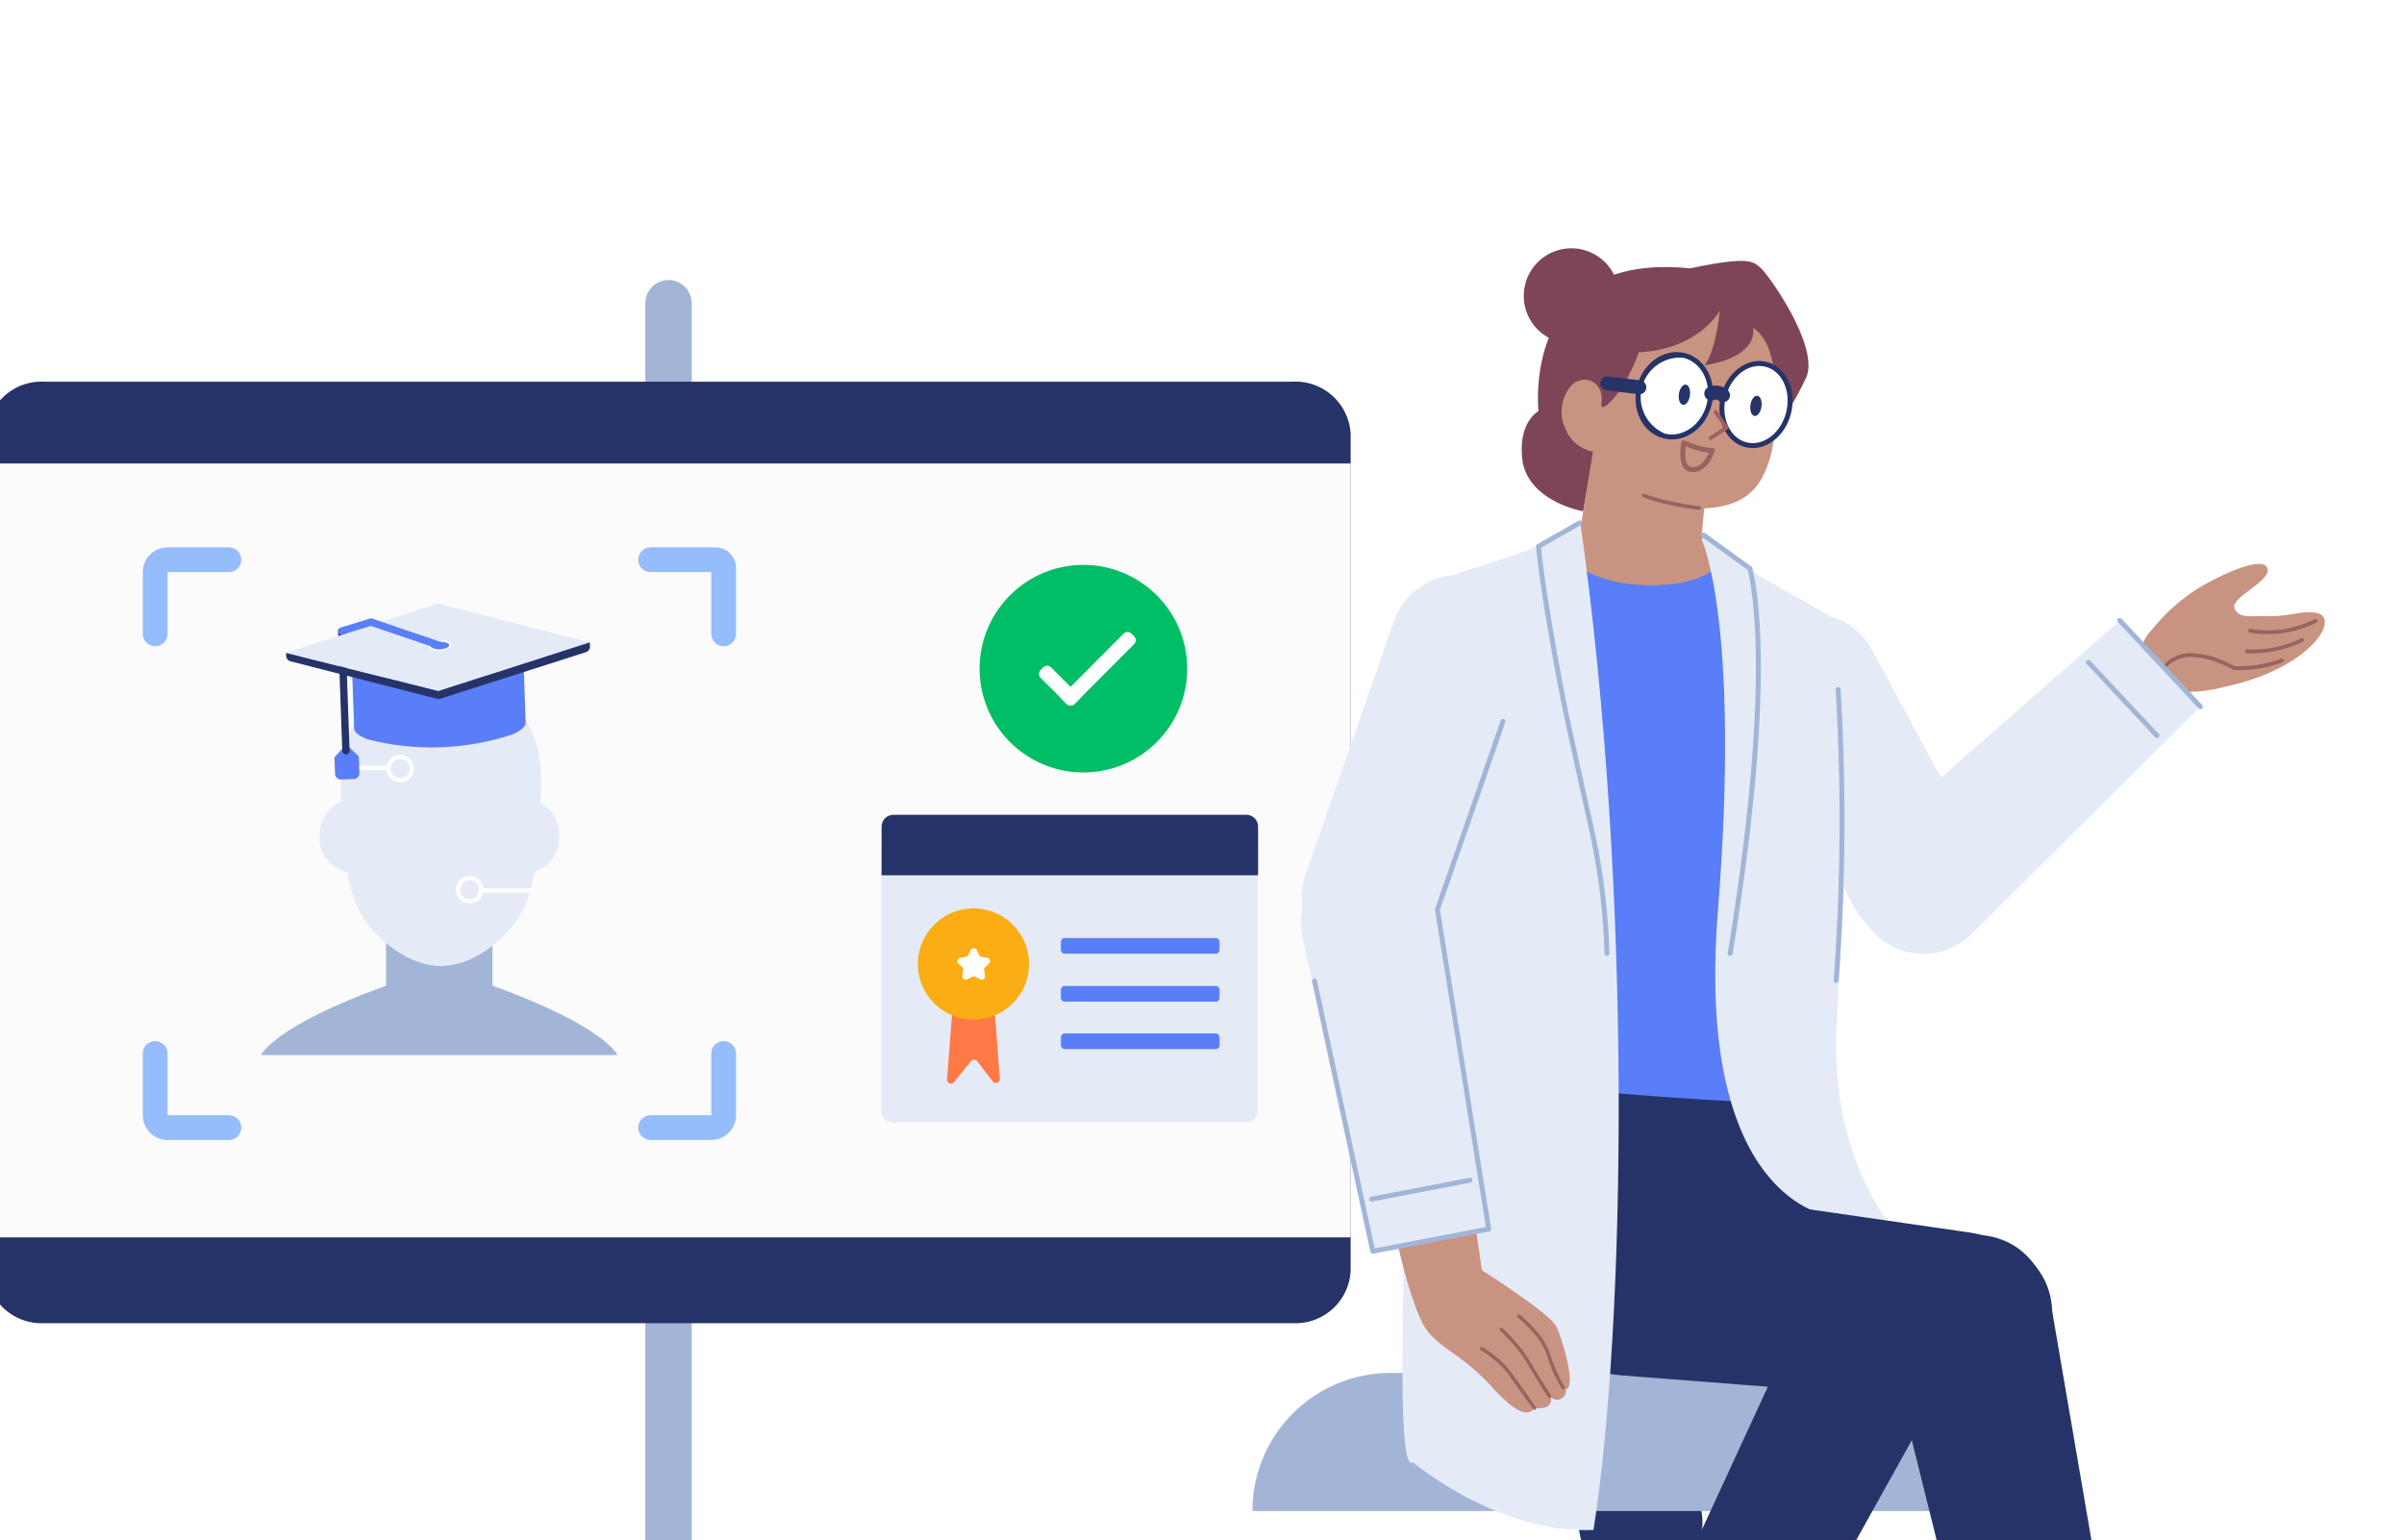 <svg xmlns="http://www.w3.org/2000/svg" xmlns:xlink="http://www.w3.org/1999/xlink" width="259" height="166" viewBox="100 0 259 166">
  <rect x="100" y="0" width="259" height="166" fill="#808080" stroke="none"/>
  <defs>
    <clipPath id="clip-path">
      <path id="Rectangle_3894" data-name="Rectangle 3894" d="M19,0H430a19,19,0,0,1,19,19V166a0,0,0,0,1,0,0H0a0,0,0,0,1,0,0V19A19,19,0,0,1,19,0Z" transform="translate(760 1497)" fill="#fff"/>
    </clipPath>
  </defs>
  <g id="Groupe_de_masques_48" data-name="Groupe de masques 48" transform="translate(-760 -1497)" clip-path="url(#clip-path)">
    <path id="Rectangle_3892" data-name="Rectangle 3892" d="M19,0H430a19,19,0,0,1,19,19V166a0,0,0,0,1,0,0H0a0,0,0,0,1,0,0V19A19,19,0,0,1,19,0Z" transform="translate(760 1497)" fill="#fff"/>
    <g id="Groupe_2877" data-name="Groupe 2877" transform="translate(657.2 1552.442)">
      <g id="Groupe_2525" data-name="Groupe 2525" transform="translate(201.331 -22.761)">
        <g id="Groupe_2517" data-name="Groupe 2517" transform="translate(0 0)">
          <path id="Tracé_18239" data-name="Tracé 18239" d="M6718.137,10317.8v170.8" transform="translate(-6644.645 -10317.802)" fill="none" stroke="#a3b5d6" stroke-linecap="round" stroke-linejoin="round" stroke-width="5"/>
          <path id="Tracé_18240" data-name="Tracé 18240" d="M6424.771,10466.465H6290.208a5.947,5.947,0,0,1-6.209-5.644v-90.177a5.946,5.946,0,0,1,6.209-5.643h134.562a5.947,5.947,0,0,1,6.212,5.643v90.177A5.948,5.948,0,0,1,6424.771,10466.465Z" transform="translate(-6283.999 -10356.547)" fill="#253368" fill-rule="evenodd"/>
          <path id="Tracé_18241" data-name="Tracé 18241" d="M6284,10497.606h146.983V10414.2H6284Z" transform="translate(-6283.999 -10396.931)" fill="#fbfbfb" fill-rule="evenodd"/>
        </g>
        <g id="Groupe_2523" data-name="Groupe 2523" transform="translate(16.856 26.312)">
          <g id="Groupe_2520" data-name="Groupe 2520" transform="translate(0 0)">
            <g id="Groupe_2518" data-name="Groupe 2518">
              <path id="Tracé_18242" data-name="Tracé 18242" d="M2213.385,5749v-6.869h-11.466V5749c-12.112,4.367-13.469,7.48-13.469,7.48h38.406S2225.5,5753.365,2213.385,5749Z" transform="translate(-2175.716 -5701.767)" fill="#a3b5d6"/>
              <path id="Tracé_18243" data-name="Tracé 18243" d="M2334.822,5229.968a3.984,3.984,0,0,0-2.006-3.58c.057-2.017.013-3.43.013-3.43a10.143,10.143,0,0,0-5.269-8.8v-2.715c-8.918,0-11.785,3.223-11.785,3.223a10.077,10.077,0,0,0-4.45,8.294s-.042,1.346.009,3.284a3.91,3.91,0,0,0-2.333,3.728,3.756,3.756,0,0,0,3.032,3.9,12.884,12.884,0,0,0,1.835,5.162c2.613,3.47,5.782,4.93,8.208,4.93s5.6-1.46,8.209-4.93a12.954,12.954,0,0,0,1.846-5.225A3.827,3.827,0,0,0,2334.822,5229.968Z" transform="translate(-2289.957 -5198.851)" fill="#e4ebf7"/>
              <path id="Tracé_18244" data-name="Tracé 18244" d="M2349.742,5420.221a.233.233,0,0,1,.011.466h-5.37a.233.233,0,0,1-.011-.466h5.37Z" transform="translate(-2323.267 -5396.705)" fill="#fff"/>
              <path id="Tracé_18245" data-name="Tracé 18245" d="M2448.027,5397.78a1.487,1.487,0,1,0,1.487,1.487A1.487,1.487,0,0,0,2448.027,5397.78Zm0,.466a1.021,1.021,0,1,1-1.021,1.021A1.022,1.022,0,0,1,2448.027,5398.246Z" transform="translate(-2420.298 -5375.438)" fill="#fff"/>
              <path id="Tracé_18246" data-name="Tracé 18246" d="M2642.953,5672.939a.233.233,0,0,1,.011.466h-5.371a.233.233,0,0,1-.011-.466h5.371Z" transform="translate(-2601.131 -5636.197)" fill="#fff"/>
              <path id="Tracé_18247" data-name="Tracé 18247" d="M2590.927,5647.451a1.487,1.487,0,1,0,1.487,1.487A1.487,1.487,0,0,0,2590.927,5647.451Zm0,.466a1.021,1.021,0,1,1-1.021,1.021A1.021,1.021,0,0,1,2590.927,5647.917Z" transform="translate(-2555.718 -5612.042)" fill="#fff"/>
              <path id="Tracé_18248" data-name="Tracé 18248" d="M2100.332,5225.212a1.331,1.331,0,0,1,1.331,1.331v6.657h6.574a1.332,1.332,0,1,1,0,2.663h-6.574A2.663,2.663,0,0,1,2099,5233.2v-6.657A1.331,1.331,0,0,1,2100.332,5225.212Zm53.34,10.651a1.332,1.332,0,0,1,0-2.663h6.574v-6.657a1.331,1.331,0,0,1,2.663,0v6.657a2.663,2.663,0,0,1-2.663,2.663ZM2108.237,5172a1.332,1.332,0,1,1,0,2.663h-6.574v6.656a1.331,1.331,0,1,1-2.663,0v-6.656a2.663,2.663,0,0,1,2.618-2.663h6.618Z" transform="translate(-2099 -5172.001)" fill="#0060f9" opacity="0.41"/>
              <path id="Tracé_18249" data-name="Tracé 18249" d="M2878.768,5181.32a1.331,1.331,0,1,1-2.663,0v-6.656h-6.574a1.332,1.332,0,0,1,0-2.663h7.018a2.219,2.219,0,0,1,2.219,2.219Z" transform="translate(-2814.859 -5172.001)" fill="#0060f9" opacity="0.41"/>
            </g>
            <g id="Groupe_2519" data-name="Groupe 2519" transform="translate(48.643 24.063) rotate(178)">
              <path id="Tracé_18250" data-name="Tracé 18250" d="M1.313,3.766,0,2.419V.631A.631.631,0,0,1,.631,0H1.995a.631.631,0,0,1,.631.631V2.419Z" transform="translate(25.302 0)" fill="#597ef7" fill-rule="evenodd"/>
              <path id="Tracé_18251" data-name="Tracé 18251" d="M.394,0A.394.394,0,0,0,0,.394V13.277a.394.394,0,0,0,.789,0V.394A.394.394,0,0,0,.394,0Z" transform="translate(26.277 2.677)" fill="#253368" fill-rule="evenodd"/>
              <path id="Tracé_18252" data-name="Tracé 18252" d="M0,8.477V2.386C0,1.606,1.533,1.1,1.533,1.1a27.68,27.68,0,0,1,15.427,0s1.533.51,1.533,1.289V8.477c0-.054-9.247-2.01-9.247-2.01S0,8.423,0,8.477Z" transform="translate(7.209 3.095)" fill="#597ef7" fill-rule="evenodd"/>
              <path id="Tracé_18253" data-name="Tracé 18253" d="M0,4.686,16.5,0,32.748,4.686l-16.5,4.737Z" transform="translate(0 9.153)" fill="#e4ebf7" fill-rule="evenodd"/>
              <path id="Tracé_18254" data-name="Tracé 18254" d="M0,5.557V5.119a.631.631,0,0,1,.46-.607L16.5,0l0,.872Z" transform="translate(0 8.281)" fill="#253368" fill-rule="evenodd"/>
              <path id="Tracé_18255" data-name="Tracé 18255" d="M0,0,15.793,4.631a.631.631,0,0,1,.453.605v.315L0,.866Z" transform="translate(16.501 8.287)" fill="#253368" fill-rule="evenodd"/>
              <path id="Tracé_18256" data-name="Tracé 18256" d="M1.216,0C.545,0,0,.249,0,.555s.545.555,1.216.555S2.432.862,2.432.555,1.888,0,1.216,0Z" transform="translate(14.942 13.504)" fill="#fff" fill-rule="evenodd"/>
              <path id="Tracé_18257" data-name="Tracé 18257" d="M.395,0a.394.394,0,0,0-.14.763L7.581,3.546a.4.4,0,0,0,.243.012L11.01,2.7a.394.394,0,1,0-.206-.761l-3.063.827L.534.026A.39.39,0,0,0,.395,0Z" transform="translate(15.764 13.667)" fill="#597ef7" fill-rule="evenodd"/>
              <path id="Tracé_18258" data-name="Tracé 18258" d="M2.019.4c0-.223-.452-.4-1.01-.4S0,.181,0,.4s.452.4,1.01.4S2.019.627,2.019.4Z" transform="translate(15.149 13.658)" fill="#597ef7" fill-rule="evenodd"/>
            </g>
          </g>
          <g id="Groupe_2521" data-name="Groupe 2521" transform="translate(79.545 28.818)">
            <path id="Tracé_18259" data-name="Tracé 18259" d="M1155.283,9489.82h-38a1.282,1.282,0,0,1-1.281-1.279V9460.3h40.564v28.24A1.282,1.282,0,0,1,1155.283,9489.82Z" transform="translate(-1116 -9456.664)" fill="#e4ebf7" fill-rule="evenodd"/>
            <path id="Tracé_18260" data-name="Tracé 18260" d="M1267.937,9832.5l-1.7-2.2a.413.413,0,0,0-.649-.008l-1.831,2.269a.425.425,0,0,1-.755-.3l.552-7.261s0,0,0,0h4.588s0,0,0,0l.548,7.208A.425.425,0,0,1,1267.937,9832.5Z" transform="translate(-1255.902 -9803.752)" fill="#ff7946" fill-rule="evenodd"/>
            <path id="Tracé_18261" data-name="Tracé 18261" d="M1209.976,9599.988a5.988,5.988,0,1,1-5.988-5.987A5.988,5.988,0,0,1,1209.976,9599.988Z" transform="translate(-1194.04 -9583.908)" fill="#faad14" fill-rule="evenodd"/>
            <path id="Tracé_18262" data-name="Tracé 18262" d="M1242.5,9634.249a4.25,4.25,0,1,1-4.25-4.249A4.25,4.25,0,0,1,1242.5,9634.249Z" transform="translate(-1228.302 -9618.168)" fill="#faad14" fill-rule="evenodd"/>
            <path id="Tracé_18263" data-name="Tracé 18263" d="M1288.09,9683.206l.259.524a.366.366,0,0,0,.278.2l.58.085a.367.367,0,0,1,.2.627l-.42.408a.366.366,0,0,0-.106.324l.1.576a.368.368,0,0,1-.535.388l-.518-.271a.367.367,0,0,0-.343,0l-.518.271a.368.368,0,0,1-.535-.388l.1-.576a.366.366,0,0,0-.106-.324l-.42-.408a.367.367,0,0,1,.2-.627l.579-.085a.366.366,0,0,0,.278-.2l.259-.524A.37.37,0,0,1,1288.09,9683.206Z" transform="translate(-1277.788 -9668.611)" fill="#fff" fill-rule="evenodd"/>
            <path id="Tracé_18264" data-name="Tracé 18264" d="M1517.427,9768.689a.426.426,0,0,1-.427-.426v-.837a.427.427,0,0,1,.427-.427h16.24a.427.427,0,0,1,.427.427v.837a.426.426,0,0,1-.427.426Z" transform="translate(-1497.635 -9748.553)" fill="#597ef7" fill-rule="evenodd"/>
            <path id="Tracé_18265" data-name="Tracé 18265" d="M1533.667,9661.689h-16.24a.427.427,0,0,1-.427-.428v-.834a.427.427,0,0,1,.427-.428h16.24a.427.427,0,0,1,.427.428v.834A.427.427,0,0,1,1533.667,9661.689Z" transform="translate(-1497.635 -9646.72)" fill="#597ef7" fill-rule="evenodd"/>
            <path id="Tracé_18266" data-name="Tracé 18266" d="M1533.667,9874.689h-16.24a.426.426,0,0,1-.427-.426v-.836a.427.427,0,0,1,.427-.427h16.24a.427.427,0,0,1,.427.427v.836A.426.426,0,0,1,1533.667,9874.689Z" transform="translate(-1497.635 -9849.436)" fill="#597ef7" fill-rule="evenodd"/>
            <path id="Tracé_18267" data-name="Tracé 18267" d="M1157.564,9391.52H1117v-5.233a1.283,1.283,0,0,1,1.281-1.286h38a1.283,1.283,0,0,1,1.281,1.286Z" transform="translate(-1116.952 -9385)" fill="#253368" fill-rule="evenodd"/>
          </g>
          <g id="Groupe_2522" data-name="Groupe 2522" transform="translate(90.153 1.888)">
            <path id="Tracé_18268" data-name="Tracé 18268" d="M8283.183,2128a11.183,11.183,0,1,0,11.183,11.183A11.182,11.182,0,0,0,8283.183,2128Z" transform="translate(-8272 -2128)" fill="#00be65" fill-rule="evenodd"/>
            <path id="Tracé_18269" data-name="Tracé 18269" d="M8607.825,2415.188l-.706-.706,6.842-6.866a.6.6,0,0,1,.847,0l.283.282a.6.6,0,0,1,0,.847l-6.419,6.443A.6.6,0,0,1,8607.825,2415.188Z" transform="translate(-8598.444 -2400.207)" fill="#fff" fill-rule="evenodd"/>
            <path id="Tracé_18270" data-name="Tracé 18270" d="M8523.5,2551.141l-.705.706a.6.6,0,0,1-.848,0l-2.812-2.812a.6.6,0,0,1,0-.847l.282-.282a.6.6,0,0,1,.848,0Z" transform="translate(-8512.565 -2536.865)" fill="#fff" fill-rule="evenodd"/>
          </g>
        </g>
      </g>
      <g id="Groupe_2516" data-name="Groupe 2516" transform="translate(337.733 -28.683)">
        <g id="Groupe_2514" data-name="Groupe 2514" transform="translate(0 121.203)">
          <path id="Tracé_18180" data-name="Tracé 18180" d="M9688.6,1275.39a6.67,6.67,0,1,1-6.669-6.67A6.67,6.67,0,0,1,9688.6,1275.39Z" transform="translate(-9640.115 -1259.282)" fill="#253368" fill-rule="evenodd"/>
          <path id="Tracé_18181" data-name="Tracé 18181" d="M9718.161,1395.358h2.585V1337.31h-2.585Z" transform="translate(-9677.597 -1319.209)" fill="#253368" fill-rule="evenodd"/>
          <path id="Tracé_18182" data-name="Tracé 18182" d="M9496.7,1756.613l-30.076,5.009-1.939-1.4,32.016-9.43Z" transform="translate(-9456.133 -1680.464)" fill="#253368" fill-rule="evenodd"/>
          <path id="Tracé_18183" data-name="Tracé 18183" d="M9738.613,1756.613l30.076,5.009,1.939-1.4-32.016-9.43Z" transform="translate(-9695.467 -1680.464)" fill="#253368" fill-rule="evenodd"/>
          <path id="Tracé_18184" data-name="Tracé 18184" d="M9712.168,1792.031h4.1v-8.41h-4.1Z" transform="translate(-9672.36 -1709.148)" fill="#253368" fill-rule="evenodd"/>
          <path id="Tracé_18185" data-name="Tracé 18185" d="M9454.246,1827.047a3.478,3.478,0,1,1-3.479-3.477A3.478,3.478,0,0,1,9454.246,1827.047Z" transform="translate(-9440.939 -1744.052)" fill="#253368" fill-rule="evenodd"/>
          <path id="Tracé_18186" data-name="Tracé 18186" d="M9707.816,1827.047a3.478,3.478,0,1,1-3.478-3.477A3.478,3.478,0,0,1,9707.816,1827.047Z" transform="translate(-9662.48 -1744.052)" fill="#253368" fill-rule="evenodd"/>
          <path id="Tracé_18187" data-name="Tracé 18187" d="M9963.785,1827.047a3.477,3.477,0,1,1-3.477-3.477A3.478,3.478,0,0,1,9963.785,1827.047Z" transform="translate(-9886.12 -1744.052)" fill="#253368" fill-rule="evenodd"/>
          <path id="Tracé_18188" data-name="Tracé 18188" d="M9480.627,1208.884H9397A14.884,14.884,0,0,1,9411.885,1194h53.864A14.877,14.877,0,0,1,9480.627,1208.884Z" transform="translate(-9397.001 -1194)" fill="#a3b5d6" fill-rule="evenodd"/>
        </g>
        <g id="Groupe_2515" data-name="Groupe 2515" transform="translate(5.207)">
          <path id="Tracé_18189" data-name="Tracé 18189" d="M4265,1622.935l-14.664-12.014a4.4,4.4,0,0,1-1.452-3.751l-1.976-15.179s21.4,4.352,32.1,2.16c3.645-.746,6.526,9.023,6.526,9.023,2.99,2.7-1.154,8.977-1.77,9.8-1.883,2.543-6.916,3.911-15.226,9.609C4267.41,1623.358,4266.019,1623.841,4265,1622.935Z" transform="translate(-4229.002 -1506.028)" fill="#253368" fill-rule="evenodd"/>
          <path id="Tracé_18190" data-name="Tracé 18190" d="M4312.771,1598.9a.2.2,0,0,1,.212.16l.008.032.265,3.769a.2.2,0,0,1-.187.22.208.208,0,0,1-.216-.156l0-.036-.27-3.769A.207.207,0,0,1,4312.771,1598.9Z" transform="translate(-4271.342 -1510.482)" fill="#253368"/>
          <path id="Tracé_18191" data-name="Tracé 18191" d="M4283.025,1440.182l-.6-.06c.182,3.4-13.456,2.792-15.249-1.286a2.6,2.6,0,0,1-.111-.295l-1.652-.171-5.275,58.6s13.555,1.467,25.616,2.007C4294.356,1452.547,4283.025,1440.182,4283.025,1440.182Z" transform="translate(-4237.533 -1406.979)" fill="#597ef7" fill-rule="evenodd"/>
          <path id="Tracé_18192" data-name="Tracé 18192" d="M4302.513,1747.7a4.6,4.6,0,0,0-6.294,2.11c-1.776,4-4.59,10.124-7.535,15.669-2.636,4.966-5.431,7.812-5.233,9.609.217,1.943,3.159,2.1,3.886,4.852s1.2,4.813,6.743,6.636c6.479,2.135,2.359-2.281,1.179-6.149-2.078-6.827-1.41-9.1.267-12.273a143.248,143.248,0,0,1,8.607-14.316A4.2,4.2,0,0,0,4302.513,1747.7Z" transform="translate(-4252.557 -1606.087)" fill="#c99382" fill-rule="evenodd"/>
          <path id="Tracé_18193" data-name="Tracé 18193" d="M4316.1,1652.865l-20.977,45.47a2.346,2.346,0,0,0,.942,3l7.367,4.522a2.593,2.593,0,0,0,3.6-.9l24.1-43.321s4.387-7.215-3.869-11.378C4319.567,1646.371,4316.1,1652.865,4316.1,1652.865Z" transform="translate(-4259.951 -1542.796)" fill="#253368" fill-rule="evenodd"/>
          <path id="Tracé_18194" data-name="Tracé 18194" d="M4284.96,1811.9a25.288,25.288,0,0,0,1.577,5.257c1.122,2.973,1.9,4.831,3.417,5.03a42.045,42.045,0,0,1,4.748.878,30.17,30.17,0,0,1,2.226,4.185c.821,2.007-.532,3.748-4.238,2.3s-5.53-2.753-7.255-6.952-3.729-4.036-3.377-5.666A12.9,12.9,0,0,1,4284.96,1811.9Z" transform="translate(-4251.637 -1647.818)" fill="#253368" fill-rule="evenodd"/>
          <path id="Tracé_18195" data-name="Tracé 18195" d="M4291.054,1781.359l12.081,7.407a.538.538,0,0,0,.746-.178l3.016-5.155a.491.491,0,0,0-.174-.671l-12.834-7.875a.54.54,0,0,0-.779.245l-2.262,5.62A.5.5,0,0,0,4291.054,1781.359Z" transform="translate(-4257.31 -1623.902)" fill="#4e5c93" fill-rule="evenodd"/>
          <path id="Tracé_18196" data-name="Tracé 18196" d="M4279.157,1371.113s.313-11.094,13.887-8.334c7.484,2.05,5.239,14.682,5.239,14.682a11.262,11.262,0,0,1-1.35,5.314c-1.62,2.881-4.692,3.431-8.579,3.151-7.073-1.414-9.3-5.794-9.3-5.794s-4.959-.433-3.539-6.529C4276.869,1367.955,4279.157,1371.113,4279.157,1371.113Z" transform="translate(-4247.281 -1357.956)" fill="#c99382" fill-rule="evenodd"/>
          <path id="Tracé_18197" data-name="Tracé 18197" d="M4274.341,1355.856a5.129,5.129,0,1,1-4.355-5.8A5.13,5.13,0,0,1,4274.341,1355.856Z" transform="translate(-4240.107 -1350.003)" fill="#7d4556" fill-rule="evenodd"/>
          <path id="Tracé_18198" data-name="Tracé 18198" d="M4290.6,1372.362a32.617,32.617,0,0,0,3.573-5.958c1.493-3.3-4.085-11.133-4.9-11.818s-1.176-1.3-7.609.05c-18.259-1.865-16.326,15.385-16.326,15.385s-2.332,1.229-1.7,5.517c.855,4.319,6.522,5.275,6.522,5.275l1.116-6.408a4.014,4.014,0,0,1-3.069-2.561c-1.13-2.43.5-4.952,1.428-5.048.877-.483,2.813.1,2.476,2.476-.17,1.194,2.487-1.161,4.028-5.588,6.515-.32,8.731-4.5,8.731-4.5s-.379,4.256-1.638,5.893c3.481-.526,5.513-2.05,5.226-4.021C4292.016,1363.261,4290.6,1372.362,4290.6,1372.362Z" transform="translate(-4239.725 -1352.473)" fill="#7d4556" fill-rule="evenodd"/>
          <path id="Tracé_18199" data-name="Tracé 18199" d="M4278.386,1415.2l1.655-10.138,12.469,2.074s-.983,6.543-1.116,9.24c7.507,5.641-10.937,7.776-14.476,2.121C4275.829,1416.747,4278.386,1415.2,4278.386,1415.2Z" transform="translate(-4248.177 -1385.502)" fill="#c99382" fill-rule="evenodd"/>
          <path id="Tracé_18200" data-name="Tracé 18200" d="M4306.459,1387.594c-.583,2.4-2.74,3.932-4.817,3.431s-3.29-2.856-2.707-5.257,2.735-3.936,4.813-3.432S4307.038,1385.192,4306.459,1387.594Z" transform="translate(-4262.453 -1370.788)" fill="#fff" fill-rule="evenodd"/>
          <path id="Tracé_18201" data-name="Tracé 18201" d="M4298.193,1385.223c-.615,2.533.674,5.034,2.905,5.574s4.519-1.091,5.136-3.627-.678-5.037-2.905-5.577S4298.808,1382.687,4298.193,1385.223Zm5.012-3.112c1.922.469,3.059,2.671,2.511,4.934s-2.568,3.7-4.493,3.236a4.262,4.262,0,0,1,1.887-8.192Z" transform="translate(-4261.97 -1370.304)" fill="#253368"/>
          <path id="Tracé_18202" data-name="Tracé 18202" d="M4331.418,1390.224c-.579,2.4-2.627,3.961-4.571,3.488s-3.052-2.8-2.468-5.2,2.628-3.961,4.571-3.489S4332,1387.827,4331.418,1390.224Z" transform="translate(-4278.851 -1372.531)" fill="#fff" fill-rule="evenodd"/>
          <path id="Tracé_18203" data-name="Tracé 18203" d="M4323.636,1387.966c-.615,2.533.561,5.012,2.665,5.52s4.28-1.155,4.895-3.687-.562-5.009-2.665-5.517S4324.247,1385.437,4323.636,1387.966Zm4.771-3.165c1.787.433,2.82,2.607,2.27,4.874s-2.462,3.727-4.252,3.293-2.821-2.608-2.271-4.874c.541-2.231,2.4-3.68,4.164-3.314Z" transform="translate(-4278.368 -1372.045)" fill="#253368"/>
          <path id="Tracé_18204" data-name="Tracé 18204" d="M4320.907,1399.136a.2.2,0,0,1,.26.025l.024.025,1.172,1.684a.206.206,0,0,1-.027.266l-.029.018-1.694,1.108a.2.2,0,0,1-.25-.316l.03-.021,1.52-.995-1.055-1.51a.2.2,0,0,1,.024-.259Z" transform="translate(-4276.322 -1381.659)" fill="#9b6160"/>
          <path id="Tracé_18205" data-name="Tracé 18205" d="M4311.709,1408.509c-.282,2.061.1,3.186,1.236,3.186,1.044,0,1.836-.778,2.375-2.259a.266.266,0,0,0-.269-.359,3.865,3.865,0,0,1-1.13-.146c-.255-.064-.525-.146-.807-.238-.2-.064-.383-.135-.564-.2l-.288-.114c-.082-.036-.146-.06-.184-.078A.264.264,0,0,0,4311.709,1408.509Zm.472.522.014-.107-.018-.007c.243.1.5.192.768.281.292.1.575.185.848.252l.125.028a5.32,5.32,0,0,0,.692.121l.072,0-.04.089c-.447.995-1.015,1.47-1.7,1.47C4312.328,1411.162,4312.046,1410.5,4312.182,1409.031Z" transform="translate(-4270.726 -1387.576)" fill="#9b6160"/>
          <path id="Tracé_18206" data-name="Tracé 18206" d="M4321,1393.872a1.164,1.164,0,0,1,1.265.178Z" transform="translate(-4276.773 -1378.214)" fill="#fff" fill-rule="evenodd"/>
          <path id="Tracé_18207" data-name="Tracé 18207" d="M4321,1393.872a1.164,1.164,0,0,1,1.265.178" transform="translate(-4276.773 -1378.214)" fill="none" stroke="#253368" stroke-linecap="round" stroke-linejoin="round" stroke-width="1.5"/>
          <path id="Tracé_18208" data-name="Tracé 18208" d="M4299.967,1424.557a.2.2,0,0,1,.262-.114,15.866,15.866,0,0,0,1.912.6c.877.227,1.815.412,2.757.565.262.043.511.078.738.114l.483.06a.081.081,0,0,0,.029,0,.2.2,0,0,1-.047.4l-.351-.043c-.277-.039-.587-.085-.917-.138-.952-.153-1.9-.341-2.792-.568a17,17,0,0,1-1.962-.618A.205.205,0,0,1,4299.967,1424.557Z" transform="translate(-4263.203 -1397.99)" fill="#9b6160"/>
          <path id="Tracé_18209" data-name="Tracé 18209" d="M4312.329,1392.53c-.085.6-.423,1.052-.75,1s-.526-.572-.437-1.172.419-1.052.749-1.006S4312.414,1391.926,4312.329,1392.53Z" transform="translate(-4270.403 -1376.662)" fill="#253368" fill-rule="evenodd"/>
          <path id="Tracé_18210" data-name="Tracé 18210" d="M4334.031,1395.91c-.085.6-.419,1.051-.75,1s-.522-.572-.437-1.172.418-1.051.749-1.005S4334.116,1395.306,4334.031,1395.91Z" transform="translate(-4284.397 -1378.842)" fill="#253368" fill-rule="evenodd"/>
          <path id="Tracé_18211" data-name="Tracé 18211" d="M4292.915,1391.409l-3.464-.419" transform="translate(-4256.432 -1376.43)" fill="none" stroke="#253368" stroke-linecap="round" stroke-linejoin="round" stroke-width="1.5"/>
          <path id="Tracé_18212" data-name="Tracé 18212" d="M4352.5,1495.4a7.425,7.425,0,0,0,3.015-10.06l-11.147-20.682a7.426,7.426,0,0,0-13.073,7.048l11.144,20.682A7.427,7.427,0,0,0,4352.5,1495.4Z" transform="translate(-4282.835 -1421.41)" fill="#e4ebf7" fill-rule="evenodd"/>
          <path id="Tracé_18213" data-name="Tracé 18213" d="M4282.836,1453.427a.2.2,0,0,1,.276-.082l.107.053.039.021c.125.06.266.128.43.2a16.966,16.966,0,0,0,1.6.621,14.9,14.9,0,0,0,10.069.064.205.205,0,0,1,.147.384,15.3,15.3,0,0,1-10.348-.061,17.568,17.568,0,0,1-1.639-.636l-.191-.089c-.093-.043-.178-.082-.252-.121l-.139-.071a.088.088,0,0,1-.021-.01A.2.2,0,0,1,4282.836,1453.427Z" transform="translate(-4252.15 -1416.618)" fill="#597ef7"/>
          <path id="Tracé_18214" data-name="Tracé 18214" d="M4318.1,1438.047s4.216,8.863,1.743,40.071c-2.479,31.254,12.047,32.81,12.047,32.81l8.018,2.646s-8.129-7.421-7.266-23.343c1.578-29,1.7-36.937-.23-43.573-2.6-1.73-5.4-2.988-9.433-5.531-.98-.615-2.646-2.217-3.271-2.615C4318.021,1437.436,4318.1,1438.047,4318.1,1438.047Z" transform="translate(-4274.903 -1406.659)" fill="#e4ebf7" fill-rule="evenodd"/>
          <path id="Tracé_18215" data-name="Tracé 18215" d="M4358.587,1483.089a.269.269,0,0,1,.285.249l.039.639.046.863q.064,1.135.121,2.526a236.113,236.113,0,0,1-.416,27.36.266.266,0,0,1-.288.245.27.27,0,0,1-.245-.288,234.246,234.246,0,0,0,.444-26.554l-.028-.743c-.042-1.016-.085-1.932-.132-2.739l-.074-1.275A.266.266,0,0,1,4358.587,1483.089Z" transform="translate(-4300.712 -1435.811)" fill="#a3b5d6"/>
          <path id="Tracé_18216" data-name="Tracé 18216" d="M4317.966,1436.363a.267.267,0,0,1,.338-.078l.032.018,4.981,3.6a.274.274,0,0,1,.1.135l.032.11.01.039c.025.1.053.209.083.341l.021.1c.109.494.216,1.105.316,1.844,1.012,7.563.522,20.22-2.565,39.172a.268.268,0,0,1-.529-.089l.183-1.126c2.917-18.273,3.369-30.532,2.381-37.886l-.049-.352c-.076-.511-.154-.952-.231-1.325l-.025-.124c-.023-.1-.043-.188-.062-.27l-.049-.192-4.907-3.538a.265.265,0,0,1-.078-.338Z" transform="translate(-4274.784 -1405.615)" fill="#a3b5d6"/>
          <path id="Tracé_18217" data-name="Tracé 18217" d="M4460.246,1459.008s-5.961,1.766-8.2-1.137a3.754,3.754,0,0,1,.353-4.966,19.857,19.857,0,0,1,5.2-4.622c2.106-1.265,6.358-3.265,7.175-2.249,1.06,1.329-3.882,3.311-3.438,4.465.456,1.183,1.506.849,4.15.877,1.651.014,3.286-.618,4.682-.334C4472.9,1451.591,4469.407,1457.1,4460.246,1459.008Z" transform="translate(-4360.741 -1411.741)" fill="#c99382" fill-rule="evenodd"/>
          <path id="Tracé_18218" data-name="Tracé 18218" d="M4491.023,1462.472a.2.2,0,0,1,.27.092.2.2,0,0,1-.093.27,11.483,11.483,0,0,1-6.674,1.165c-.107-.014-.2-.032-.292-.05l-.082-.014c-.067-.014-.11-.025-.135-.032a.2.2,0,0,1,.1-.391l.057.014.061.01c.1.021.213.042.348.064A11.081,11.081,0,0,0,4491.023,1462.472Z" transform="translate(-4381.784 -1422.506)" fill="#9b6160"/>
          <path id="Tracé_18219" data-name="Tracé 18219" d="M4488.929,1468.306a.2.2,0,0,1,.271.085.2.2,0,0,1-.085.273l-.113.053-.146.071c-.054.021-.111.047-.171.075-.341.146-.728.291-1.154.43a12.239,12.239,0,0,1-4.462.607.2.2,0,0,1,.024-.4,11.746,11.746,0,0,0,4.313-.586c.416-.135.79-.277,1.12-.419l.163-.071.139-.064Z" transform="translate(-4381.147 -1426.265)" fill="#9b6160"/>
          <path id="Tracé_18220" data-name="Tracé 18220" d="M4458.376,1474.03a3.853,3.853,0,0,1,3.153-1.151,9.142,9.142,0,0,1,2.939.7c.383.152.739.316,1.062.479l.159.085c.05.025.1.05.139.075l.075.043.078.007.042,0a12.9,12.9,0,0,0,4.938-.817.2.2,0,1,1,.127.384,13.622,13.622,0,0,1-4.99.845l-.11-.007c-.053-.007-.1-.011-.132-.014l-.057-.007-.067-.025-.1-.057-.134-.075c-.047-.025-.1-.053-.153-.078-.313-.16-.656-.319-1.027-.469a8.67,8.67,0,0,0-2.807-.668,3.45,3.45,0,0,0-2.837,1.02.2.2,0,0,1-.285.014A.207.207,0,0,1,4458.376,1474.03Z" transform="translate(-4365.315 -1429.226)" fill="#9b6160"/>
          <path id="Tracé_18221" data-name="Tracé 18221" d="M4392.98,1463.29l8.689,9.293-24.582,24.44a7.426,7.426,0,1,1-10.142-10.849Z" transform="translate(-4304.878 -1423.046)" fill="#e4ebf7" fill-rule="evenodd"/>
          <path id="Tracé_18222" data-name="Tracé 18222" d="M4444.236,1462.248a.264.264,0,0,1,.348-.014l.029.025,8.685,9.293a.266.266,0,0,1-.358.391l-.029-.025-8.689-9.293A.264.264,0,0,1,4444.236,1462.248Z" transform="translate(-4356.176 -1422.328)" fill="#a3b5d6"/>
          <path id="Tracé_18223" data-name="Tracé 18223" d="M4434.72,1474.913a.274.274,0,0,1,.348-.014l.028.029,7.378,7.89a.268.268,0,0,1-.011.377.264.264,0,0,1-.348.014l-.029-.025-7.378-7.893A.268.268,0,0,1,4434.72,1474.913Z" transform="translate(-4350.043 -1430.495)" fill="#a3b5d6"/>
          <path id="Tracé_18224" data-name="Tracé 18224" d="M4307.739,1657.014l-35.535-2.757c-7.349-.65-12.785-6.689-11.538-12.813,1.08-5.3,6.821-8.7,13.151-7.783l35.58,5.147s10.188.995,9.268,10.064C4317.767,1657.693,4307.739,1657.014,4307.739,1657.014Z" transform="translate(-4237.756 -1532.8)" fill="#253368" fill-rule="evenodd"/>
          <path id="Tracé_18225" data-name="Tracé 18225" d="M4404.644,1766.192a4.659,4.659,0,0,0-3.256,6.082c1.58,4.433,3.921,11.275,5.74,17.751,1.627,5.8,1.58,10.021,3.055,11.314,1.585,1.4,3.946-.532,6.522,1.151s4.448,2.995,10.015.575c6.507-2.831.123-3.467-3.61-5.726-6.6-3.986-7.751-6.266-8.8-9.965a156.188,156.188,0,0,1-3.93-17.42A4.66,4.66,0,0,0,4404.644,1766.192Z" transform="translate(-4328.429 -1618.255)" fill="#c99382" fill-rule="evenodd"/>
          <path id="Tracé_18226" data-name="Tracé 18226" d="M4421.7,1849.59a28.368,28.368,0,0,0,5.059,3.087c3.038,1.584,4.991,2.522,6.295,1.62a41.676,41.676,0,0,1,4.266-2.622,33.244,33.244,0,0,1,4.771,1.776c2.1,1.026,2.341,3.36-1.546,4.8s-6.245,1.673-10.639-.469-5.8-.6-6.731-2.153A14.066,14.066,0,0,1,4421.7,1849.59Z" transform="translate(-4341.702 -1672.119)" fill="#253368" fill-rule="evenodd"/>
          <path id="Tracé_18227" data-name="Tracé 18227" d="M4372.807,1658.75l12.963,52.18a2.612,2.612,0,0,0,2.76,1.972l9.037-.789a2.61,2.61,0,0,0,2.349-3.045l-8.97-52.308s-1.19-8.952-10.717-7.3C4371.343,1651,4372.807,1658.75,4372.807,1658.75Z" transform="translate(-4310.119 -1542.952)" fill="#253368" fill-rule="evenodd"/>
          <path id="Tracé_18228" data-name="Tracé 18228" d="M4403.618,1813.966l14.72-2.131a.539.539,0,0,0,.455-.65l-1.3-6.256a.547.547,0,0,0-.614-.43l-15.641,2.263a.547.547,0,0,0-.437.728l2.228,6.121A.545.545,0,0,0,4403.618,1813.966Z" transform="translate(-4328.204 -1643.042)" fill="#4e5c93" fill-rule="evenodd"/>
          <path id="Tracé_18229" data-name="Tracé 18229" d="M4231.694,1439.606c4.393-1.659,7.356-2.259,10.156-3.542,1.792-.821,3.282-2,4.667-2.334,5.592,39.655,4.889,86.12,1.393,108.382-10.3.448-19.459-7.3-19.459-7.3-2.273,1.762-.445-31.84-.25-54.841C4228.348,1462.963,4230.571,1440.029,4231.694,1439.606Z" transform="translate(-4216.372 -1403.987)" fill="#e4ebf7" fill-rule="evenodd"/>
          <path id="Tracé_18230" data-name="Tracé 18230" d="M4272.407,1432.608a.266.266,0,0,1,.292.444l-.029.021-4.285,2.441.046.437.036.337c.089.746.2,1.652.355,2.718l.105.735c.441,2.991,1.056,6.611,1.876,10.892l.259,1.346c.771,3.89,2.96,13.449,3.262,14.962a71.1,71.1,0,0,1,1.425,12.27.267.267,0,0,1-.257.277.271.271,0,0,1-.276-.259,69.862,69.862,0,0,0-1.325-11.719l-.121-.625c-.4-1.922-2.479-11.023-3.229-14.8l-.191-.981c-.856-4.447-1.5-8.2-1.947-11.282l-.142-.966c-.125-.9-.225-1.677-.3-2.341l-.057-.5-.053-.487a1.273,1.273,0,0,0-.011-.132.273.273,0,0,1,.1-.235l.032-.021Z" transform="translate(-4242.495 -1403.242)" fill="#a3b5d6"/>
          <path id="Tracé_18231" data-name="Tracé 18231" d="M4201.739,1490.921a7.429,7.429,0,0,1-4.571-9.457l9.531-27.36a7.427,7.427,0,0,1,14.027,4.888l-9.53,27.36A7.428,7.428,0,0,1,4201.739,1490.921Z" transform="translate(-4196.664 -1413.91)" fill="#e4ebf7" fill-rule="evenodd"/>
          <path id="Tracé_18232" data-name="Tracé 18232" d="M4241.875,1651.349c-.748-1.478-8.016-6.067-8.016-6.067l-1.18-8.131-8.507,2.49s1.424,7.456,3.2,11.169c1.329,2.771,4.05,3.183,7.5,6.984,1.592,1.762,3.61,3.648,4.59,2.426.194-.241,1.946.37,1.844-1.233a.964.964,0,0,0,1.183.089.933.933,0,0,0,.413-.924C4244.1,1657.8,4242.436,1652.461,4241.875,1651.349Z" transform="translate(-4214.342 -1535.146)" fill="#c99382" fill-rule="evenodd"/>
          <path id="Tracé_18233" data-name="Tracé 18233" d="M4250.873,1683.4a.187.187,0,0,1,.253-.071l.085.053.089.053c.138.085.288.185.455.3a12.724,12.724,0,0,1,1.375,1.1,8.653,8.653,0,0,1,1.144,1.286l2.6,3.67a.181.181,0,0,1-.042.256.185.185,0,0,1-.258-.043l-2.6-3.67a8.286,8.286,0,0,0-1.095-1.225,11.931,11.931,0,0,0-1.335-1.069c-.157-.11-.306-.206-.437-.288l-.163-.1A.182.182,0,0,1,4250.873,1683.4Z" transform="translate(-4231.541 -1564.903)" fill="#9b6160"/>
          <path id="Tracé_18234" data-name="Tracé 18234" d="M4256.854,1677.548a.185.185,0,0,1,.262-.014l.149.142.146.142c.075.075.157.153.238.238.4.405.8.842,1.176,1.29a12.4,12.4,0,0,1,1.055,1.442l.043.071.043.071c.149.259.315.536.494.835l.252.412c.288.465.586.949.891,1.432l.529.835.21.323a.186.186,0,0,1-.313.2l-.511-.8c-.306-.483-.612-.97-.9-1.446l-.363-.586-.216-.359q-.106-.176-.2-.341l-.189-.319c-.027-.047-.053-.089-.081-.135a11.942,11.942,0,0,0-1.022-1.4c-.366-.44-.761-.867-1.156-1.264l-.159-.164c-.05-.05-.1-.1-.15-.146l-.213-.2A.184.184,0,0,1,4256.854,1677.548Z" transform="translate(-4235.382 -1561.152)" fill="#9b6160"/>
          <path id="Tracé_18235" data-name="Tracé 18235" d="M4262.177,1673.526a.185.185,0,0,1,.259-.028l.075.06.075.064c.114.1.242.21.38.338a14.211,14.211,0,0,1,1.162,1.187,7.554,7.554,0,0,1,1.524,2.455l.043.132c.146.49.319.969.511,1.438a16.073,16.073,0,0,0,.711,1.5l.1.178c.014.029.031.053.046.082l.089.149c.042.071.07.121.084.142a.185.185,0,1,1-.309.2l-.068-.11-.024-.043c-.075-.121-.156-.263-.242-.426a16.349,16.349,0,0,1-.731-1.538,15.594,15.594,0,0,1-.522-1.47,7.025,7.025,0,0,0-1.492-2.451,14.6,14.6,0,0,0-1.13-1.155l-.195-.177c-.061-.053-.121-.1-.178-.153l-.139-.113A.189.189,0,0,1,4262.177,1673.526Z" transform="translate(-4238.819 -1558.554)" fill="#9b6160"/>
          <path id="Tracé_18236" data-name="Tracé 18236" d="M4216.717,1573.937l-12.493,2.4-7.588-33.825a7.426,7.426,0,1,1,14.586-2.8Z" transform="translate(-4196.501 -1468.433)" fill="#e4ebf7" fill-rule="evenodd"/>
          <path id="Tracé_18237" data-name="Tracé 18237" d="M4220.236,1492.968a.268.268,0,0,1,.516.142l-.012.036-7.043,20.224,5.52,34.344a.266.266,0,0,1-.177.295l-.036.007-12.493,2.4a.27.27,0,0,1-.3-.171l-.011-.032-6.277-29.122a.267.267,0,0,1,.512-.149l.011.036,6.223,28.866,11.982-2.3-5.487-34.156a.3.3,0,0,1,0-.089l.01-.043Z" transform="translate(-4198.702 -1442.067)" fill="#a3b5d6"/>
          <path id="Tracé_18238" data-name="Tracé 18238" d="M4228.069,1631.971a.268.268,0,0,1,.139.515l-.036.007-10.607,2.043a.269.269,0,0,1-.312-.213.266.266,0,0,1,.174-.3l.035-.011Z" transform="translate(-4209.877 -1531.802)" fill="#a3b5d6"/>
        </g>
      </g>
    </g>
  </g>
</svg>
